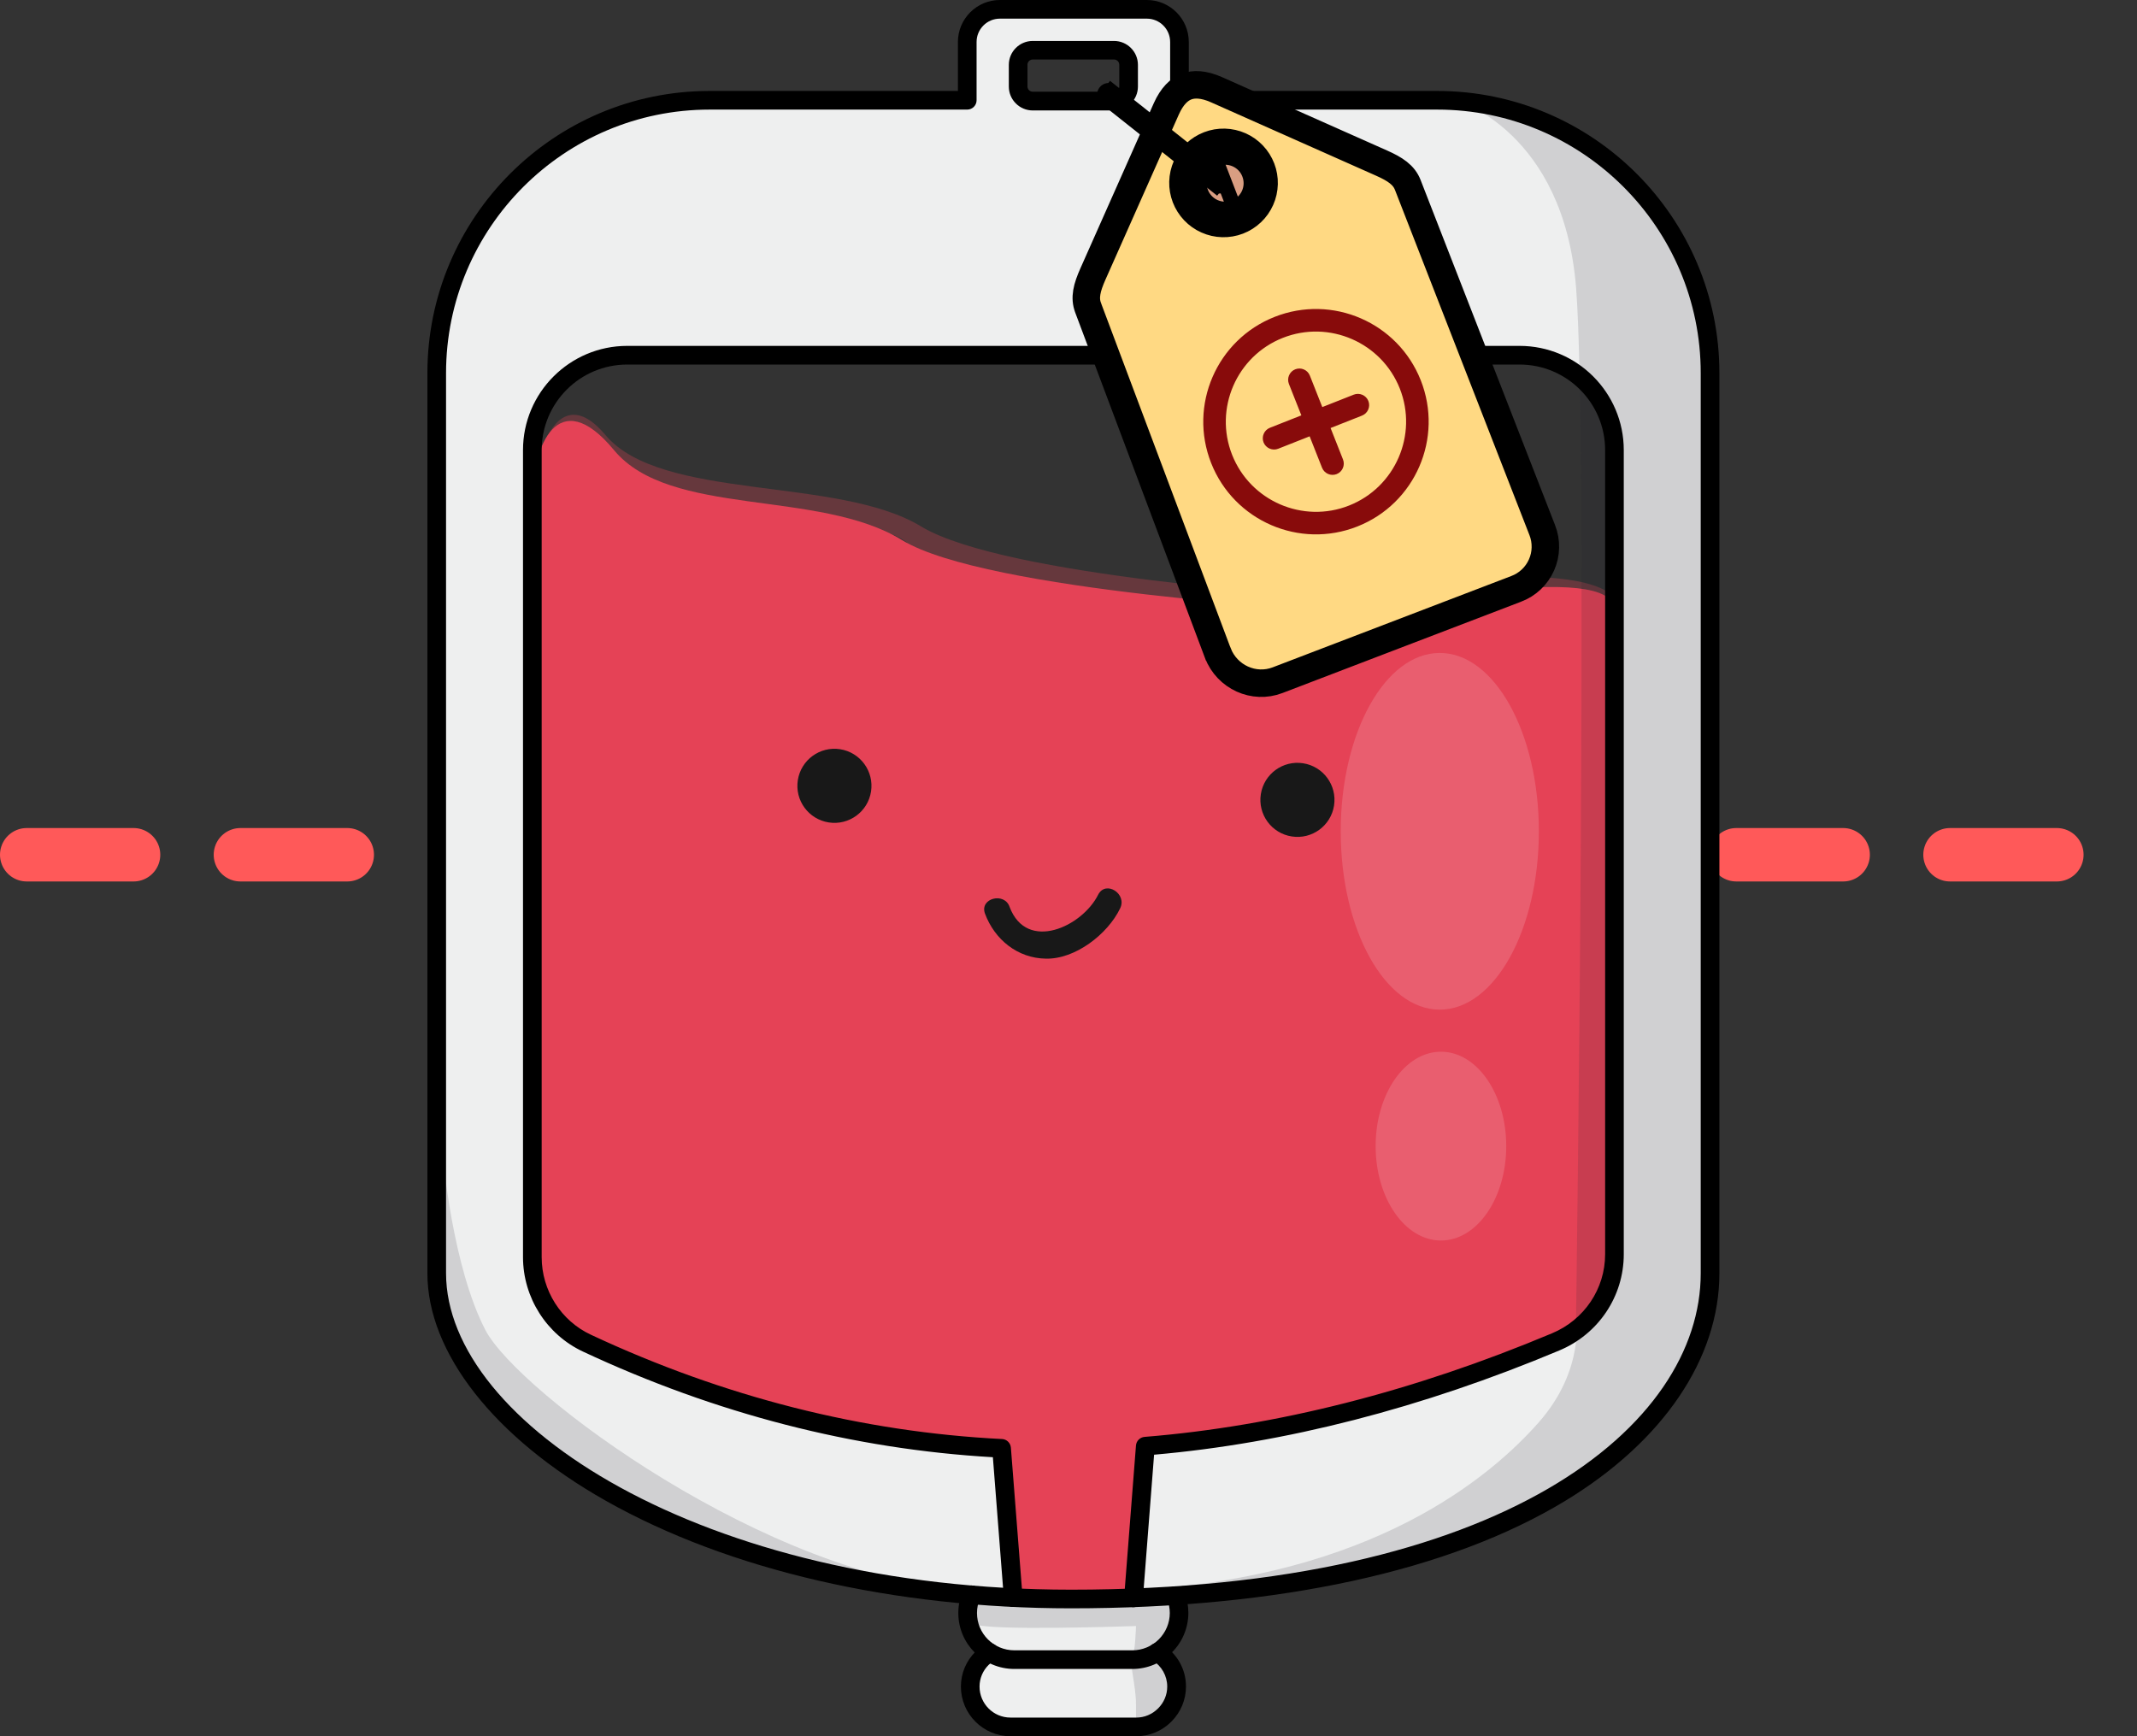 <svg width="80" height="65" viewBox="0 0 80 65" fill="none" xmlns="http://www.w3.org/2000/svg">
<rect x="0" y="0" width="80" height="65" fill="#333333" stroke="none"/>
<line x1="1" y1="32" x2="79" y2="32" stroke="#FF5959" stroke-width="2" stroke-linecap="round" stroke-dasharray="4 4"/>
<rect x="32.87" y="23.006" width="16.105" height="17.638" fill="#E54256"/>
<path d="M60.629 24.487V22.895C60.629 20.965 54.174 21.534 49.447 22.322C49.447 22.322 37.603 21.6 34.479 19.707C31.355 17.815 24.753 18.777 22.661 16.282C20.569 13.787 19.595 18.136 20.181 19.97V20.143C18.205 20.788 16.694 21.691 26.457 20.143C38.661 18.207 32.217 23.225 35.529 22.322C38.842 21.419 40.81 26.035 47.609 24.487C53.048 23.248 53.94 23.971 53.649 24.487C54.977 23.94 60.629 25.904 60.629 24.487Z" fill="#D14254" fill-opacity="0.32"/>
<path d="M36.363 59.709C24.161 58.693 16.349 52.802 16.349 47.668V13.969C16.349 8.329 20.921 3.754 26.564 3.754H36.209V1.571C36.209 0.897 36.758 0.349 37.432 0.349H42.932C43.609 0.349 44.154 0.897 44.154 1.571V3.754H53.803C59.443 3.754 64.018 8.329 64.018 13.969V47.668C64.018 52.854 58.161 58.812 44.014 59.741C43.501 59.772 42.974 59.8 42.432 59.821L42.876 54.139C47.947 53.731 53.07 52.404 58.234 50.239C59.565 49.683 60.438 48.395 60.438 46.956V16.85C60.438 14.891 58.849 13.298 56.886 13.298H23.48C21.518 13.298 19.929 14.891 19.929 16.85V47.068C19.929 48.447 20.725 49.704 21.975 50.287C27.091 52.68 32.263 53.961 37.494 54.223L37.931 59.811C37.4 59.786 36.876 59.751 36.363 59.709ZM42.251 3.241V2.424C42.251 2.123 42.006 1.879 41.703 1.879H38.661C38.361 1.879 38.116 2.123 38.116 2.424V3.241C38.116 3.541 38.361 3.785 38.661 3.785H41.703C42.006 3.785 42.251 3.541 42.251 3.241Z" fill="#EEEFEF"/>
<path d="M44.016 59.741C44.096 59.94 44.141 60.16 44.141 60.387C44.141 60.865 43.946 61.306 43.628 61.62C43.537 61.711 43.436 61.794 43.324 61.861C43.055 62.035 42.734 62.133 42.395 62.133H37.971C37.632 62.133 37.314 62.035 37.045 61.864C36.553 61.557 36.225 61.009 36.225 60.387C36.225 60.146 36.273 59.919 36.364 59.709C36.878 59.751 37.401 59.786 37.932 59.811C38.641 59.846 39.361 59.863 40.097 59.863C40.901 59.863 41.679 59.849 42.434 59.821C42.975 59.8 43.502 59.772 44.016 59.741Z" fill="#EEEFEF"/>
<path d="M44.045 63.142C44.045 63.554 43.878 63.931 43.602 64.207C43.33 64.48 42.956 64.651 42.54 64.651H37.826C36.998 64.651 36.321 63.97 36.321 63.142C36.321 62.73 36.488 62.353 36.764 62.08C36.848 61.996 36.942 61.923 37.044 61.864C37.313 62.035 37.63 62.133 37.969 62.133H42.394C42.732 62.133 43.054 62.035 43.323 61.86C43.756 62.126 44.045 62.601 44.045 63.142Z" fill="#EEEFEF"/>
<path d="M60.438 22.847V46.956C60.438 48.395 59.565 49.684 58.234 50.239C53.069 52.404 47.946 53.731 42.876 54.14L42.432 59.821C41.678 59.849 40.899 59.863 40.096 59.863C39.359 59.863 38.64 59.846 37.931 59.811L37.494 54.223C32.263 53.962 27.091 52.68 21.975 50.288C20.725 49.705 19.928 48.447 19.928 47.068V18.683C19.928 16.724 20.889 14.318 22.984 16.85C25.079 19.382 30.642 18.3 33.772 20.221C36.901 22.142 49.711 22.847 49.711 22.847C51.674 22.847 60.438 20.888 60.438 22.847ZM46.595 31.811C46.595 28.27 43.724 25.399 40.183 25.399C36.642 25.399 33.772 28.27 33.772 31.811C33.772 35.352 36.642 38.222 40.183 38.222C43.724 38.222 46.595 35.352 46.595 31.811Z" fill="#E54256"/>
<path opacity="0.15" d="M54.576 3.778C54.576 3.778 58.533 4.941 59.001 10.763C59.465 16.584 59.001 49.292 59.001 49.292C59.001 49.292 59.35 51.272 57.604 53.249C55.858 55.229 51.433 59.07 42.353 59.535V59.999C42.353 59.999 54.146 59.528 59.64 55.051C64.354 51.209 63.771 48.939 63.771 48.939V11.922C63.774 11.926 62.433 5.06 54.576 3.778Z" fill="#232533"/>
<path opacity="0.15" d="M16.597 43.415C16.597 43.415 16.946 47.431 18.168 49.788C19.391 52.145 28.82 59.13 36.24 59.524C36.24 59.524 23.93 58.826 19.041 52.976C19.041 52.976 16.464 50.315 16.335 48.698" fill="#232533"/>
<path opacity="0.15" d="M36.273 59.681C36.273 59.681 36.185 60.495 36.475 60.788C36.765 61.078 42.527 60.875 42.527 60.875C42.527 60.875 42.499 61.895 42.38 62.07C42.265 62.244 42.527 63.089 42.527 63.816C42.527 64.542 42.527 64.542 42.527 64.542C42.527 64.542 43.166 64.689 43.634 64.165C44.099 63.641 44.13 63.058 44.13 63.058L43.694 61.776C43.694 61.776 43.781 61.34 43.896 60.991C44.011 60.641 43.837 59.915 43.837 59.915" fill="#232533"/>
<path opacity="0.15" d="M53.899 37.799C55.947 37.799 57.608 34.81 57.608 31.122C57.608 27.435 55.947 24.445 53.899 24.445C51.851 24.445 50.191 27.435 50.191 31.122C50.191 34.81 51.851 37.799 53.899 37.799Z" fill="white"/>
<path opacity="0.15" d="M53.943 46.442C55.293 46.442 56.387 44.86 56.387 42.908C56.387 40.956 55.293 39.374 53.943 39.374C52.593 39.374 51.498 40.956 51.498 42.908C51.498 44.86 52.593 46.442 53.943 46.442Z" fill="white"/>
<path d="M40.096 60.212C33.461 60.212 27.276 58.78 22.68 56.186C18.497 53.822 16 50.637 16 47.668V13.969C16 8.144 20.739 3.405 26.564 3.405H35.86V1.571C35.86 0.705 36.566 0 37.431 0H42.932C43.798 0 44.503 0.705 44.503 1.571V3.405H53.803C59.628 3.405 64.367 8.144 64.367 13.969V47.668C64.367 50.853 62.268 53.954 58.612 56.179C54.271 58.819 47.866 60.212 40.096 60.212ZM26.564 4.103C21.123 4.103 16.698 8.528 16.698 13.969V47.668C16.698 53.27 26.309 59.514 40.096 59.514C56.293 59.514 63.668 53.374 63.668 47.668V13.969C63.668 8.528 59.244 4.103 53.803 4.103H44.154C43.962 4.103 43.805 3.946 43.805 3.754V1.571C43.805 1.09 43.414 0.698 42.932 0.698H37.431C36.95 0.698 36.559 1.09 36.559 1.571V3.754C36.559 3.946 36.401 4.103 36.209 4.103H26.564Z" fill="black"/>
<path d="M42.432 60.17C42.422 60.17 42.415 60.17 42.404 60.17C42.212 60.156 42.069 59.989 42.083 59.797L42.526 54.115C42.54 53.944 42.676 53.808 42.848 53.794C47.782 53.395 52.916 52.093 58.098 49.917C59.306 49.414 60.089 48.252 60.089 46.956V16.85C60.089 15.083 58.653 13.648 56.886 13.648H23.48C21.713 13.648 20.278 15.083 20.278 16.85V47.068C20.278 48.307 21 49.449 22.122 49.97C27.101 52.299 32.277 53.612 37.512 53.874C37.686 53.881 37.829 54.021 37.843 54.195L38.28 59.783C38.294 59.975 38.151 60.142 37.959 60.16C37.76 60.174 37.599 60.031 37.581 59.839L37.169 54.555C31.952 54.255 26.791 52.924 21.828 50.602C20.463 49.966 19.579 48.576 19.579 47.064V16.85C19.579 14.699 21.329 12.949 23.48 12.949H56.886C59.037 12.949 60.787 14.699 60.787 16.85V46.956C60.787 48.534 59.837 49.949 58.37 50.56C53.223 52.718 48.121 54.031 43.204 54.461L42.785 59.846C42.767 60.034 42.614 60.17 42.432 60.17Z" fill="black"/>
<path d="M42.395 62.482H37.971C36.815 62.482 35.875 61.543 35.875 60.387C35.875 60.1 35.931 59.825 36.043 59.566C36.12 59.388 36.326 59.308 36.504 59.385C36.682 59.461 36.762 59.667 36.686 59.846C36.612 60.017 36.574 60.198 36.574 60.387C36.574 61.159 37.199 61.784 37.971 61.784H42.395C42.762 61.784 43.122 61.633 43.38 61.375C43.642 61.113 43.792 60.757 43.792 60.387C43.792 60.212 43.757 60.034 43.691 59.87C43.617 59.692 43.705 59.486 43.883 59.416C44.061 59.343 44.267 59.43 44.337 59.608C44.438 59.856 44.487 60.118 44.487 60.383C44.487 60.935 44.264 61.476 43.869 61.864C43.488 62.259 42.95 62.482 42.395 62.482Z" fill="black"/>
<path d="M41.705 4.135H38.66C38.167 4.135 37.766 3.733 37.766 3.241V2.427C37.766 1.935 38.167 1.533 38.66 1.533H41.705C42.197 1.533 42.599 1.935 42.599 2.427V3.241C42.599 3.733 42.197 4.135 41.705 4.135ZM38.66 2.228C38.551 2.228 38.464 2.315 38.464 2.424V3.237C38.464 3.346 38.551 3.433 38.66 3.433H41.705C41.813 3.433 41.901 3.346 41.901 3.237V2.424C41.901 2.315 41.813 2.228 41.705 2.228H38.66Z" fill="black"/>
<path d="M42.541 65H37.826C36.803 65 35.972 64.165 35.972 63.142C35.972 62.646 36.167 62.182 36.52 61.833C36.625 61.728 36.74 61.637 36.869 61.564C37.037 61.466 37.25 61.522 37.348 61.689C37.445 61.857 37.389 62.07 37.222 62.168C37.145 62.213 37.075 62.266 37.012 62.328C36.792 62.545 36.67 62.835 36.67 63.142C36.67 63.781 37.187 64.302 37.826 64.302H42.541C42.844 64.302 43.134 64.179 43.354 63.959C43.574 63.739 43.696 63.45 43.696 63.142C43.696 62.741 43.487 62.37 43.141 62.157C42.977 62.056 42.925 61.843 43.026 61.675C43.127 61.511 43.34 61.459 43.508 61.56C44.067 61.903 44.398 62.493 44.398 63.139C44.398 63.635 44.203 64.099 43.853 64.452C43.497 64.808 43.033 65 42.541 65Z" fill="black"/>
<path d="M31.024 30.79C31.781 30.908 32.49 30.39 32.608 29.633C32.725 28.876 32.207 28.167 31.45 28.049C30.693 27.932 29.985 28.45 29.867 29.207C29.749 29.963 30.267 30.672 31.024 30.79Z" fill="#181818"/>
<path d="M36.872 34.199C37.235 35.181 38.101 35.875 39.149 35.889C40.252 35.919 41.467 34.97 41.929 34.015C42.212 33.464 41.394 32.943 41.111 33.494C40.518 34.688 38.443 35.659 37.797 33.958C37.61 33.386 36.666 33.622 36.872 34.199Z" fill="#181818"/>
<path d="M48.357 31.315C49.114 31.433 49.823 30.915 49.941 30.158C50.058 29.401 49.54 28.692 48.783 28.575C48.026 28.457 47.318 28.975 47.2 29.732C47.082 30.489 47.6 31.197 48.357 31.315Z" fill="#181818"/>
<path d="M40.735 11.522L40.735 11.522L40.736 11.527L45.589 24.448C45.589 24.448 45.59 24.449 45.59 24.449C45.938 25.35 46.94 25.805 47.828 25.464L47.828 25.464L56.753 22.048L56.756 22.047C56.966 21.968 57.158 21.849 57.322 21.695C57.485 21.541 57.616 21.356 57.707 21.151C57.798 20.946 57.848 20.725 57.852 20.501C57.857 20.277 57.817 20.054 57.735 19.845L57.734 19.843L52.702 6.926L52.701 6.924C52.557 6.55 52.231 6.332 51.716 6.104L45.535 3.356C45.051 3.142 44.685 3.138 44.415 3.242C44.145 3.345 43.876 3.593 43.661 4.076L40.917 10.252C40.687 10.768 40.59 11.148 40.735 11.522ZM46.85 7.949C46.705 8.087 46.535 8.194 46.349 8.266C46.163 8.337 45.964 8.371 45.765 8.366C45.565 8.361 45.369 8.316 45.187 8.235C45.004 8.154 44.84 8.038 44.703 7.894C44.565 7.749 44.458 7.579 44.386 7.393C44.314 7.206 44.28 7.008 44.285 6.809C44.29 6.609 44.335 6.413 44.416 6.23C44.497 6.048 44.613 5.884 44.758 5.746C44.902 5.609 45.072 5.501 45.259 5.43C45.445 5.358 45.643 5.324 45.843 5.329C46.042 5.335 46.239 5.379 46.421 5.46C46.603 5.541 46.768 5.657 46.905 5.802C47.042 5.946 47.15 6.117 47.222 6.303C47.293 6.489 47.328 6.687 47.322 6.887C47.317 7.086 47.273 7.283 47.192 7.465C47.111 7.647 46.995 7.812 46.85 7.949Z" fill="#FFD983" stroke="black" stroke-width="1.029"/>
<path d="M45.345 5.548L45.345 5.548C45.694 5.413 46.083 5.423 46.424 5.575C46.766 5.727 47.034 6.008 47.168 6.358C47.302 6.707 47.292 7.095 47.14 7.437C46.988 7.779 46.707 8.047 46.358 8.181C46.358 8.181 46.358 8.181 46.358 8.181M45.345 5.548L44.275 7.471C44.436 7.889 44.756 8.226 45.165 8.408C45.575 8.59 46.039 8.602 46.458 8.441L46.358 8.181M45.345 5.548C45.172 5.614 45.014 5.714 44.88 5.842C44.745 5.969 44.638 6.122 44.562 6.291C44.487 6.46 44.446 6.643 44.441 6.828C44.437 7.013 44.468 7.198 44.535 7.37L44.275 7.471L44.535 7.37C44.669 7.72 44.937 8.001 45.279 8.153C45.62 8.305 46.008 8.315 46.358 8.181M45.345 5.548L46.358 8.181M46.522 7.572C46.427 7.659 46.316 7.727 46.195 7.771C45.956 7.858 45.693 7.847 45.462 7.742C45.23 7.637 45.05 7.445 44.959 7.208C44.868 6.971 44.873 6.707 44.974 6.474C45.075 6.241 45.263 6.057 45.498 5.961C45.617 5.912 45.745 5.888 45.874 5.889C46.003 5.891 46.131 5.918 46.249 5.969C46.367 6.02 46.474 6.094 46.564 6.187C46.653 6.28 46.723 6.39 46.769 6.511C46.816 6.631 46.837 6.76 46.834 6.888C46.83 7.017 46.8 7.144 46.747 7.262C46.693 7.379 46.617 7.484 46.522 7.572Z" fill="#D99E82" stroke="black" stroke-width="0.557"/>
<path d="M41.602 3.419L41.602 3.419L45.715 6.684C45.748 6.71 45.77 6.748 45.774 6.791C45.779 6.833 45.767 6.876 45.741 6.909C45.715 6.942 45.677 6.963 45.636 6.968C45.615 6.97 45.595 6.969 45.575 6.963C45.555 6.957 45.536 6.948 45.52 6.935L45.347 7.153L45.52 6.935L41.407 3.671L41.602 3.419ZM41.602 3.419C41.586 3.406 41.567 3.397 41.547 3.391M41.602 3.419L41.547 3.391M41.547 3.391C41.527 3.385 41.507 3.384 41.486 3.386M41.547 3.391L41.486 3.386M41.486 3.386C41.466 3.388 41.446 3.395 41.428 3.405M41.486 3.386L41.428 3.405M41.428 3.405C41.41 3.415 41.394 3.429 41.381 3.445M41.428 3.405L41.381 3.445M41.381 3.445C41.368 3.461 41.358 3.48 41.353 3.501M41.381 3.445L41.353 3.501M41.353 3.501C41.347 3.521 41.345 3.542 41.348 3.563M41.353 3.501L41.348 3.563M41.348 3.563C41.35 3.584 41.357 3.605 41.367 3.623M41.348 3.563L41.367 3.623M41.367 3.623C41.377 3.641 41.391 3.658 41.407 3.67L41.367 3.623Z" fill="#C1694F" stroke="black" stroke-width="0.557"/>
<path fill-rule="evenodd" clip-rule="evenodd" d="M47.714 11.864C49.879 11.008 52.331 12.071 53.187 14.237C54.043 16.402 52.98 18.855 50.814 19.71C48.649 20.566 46.197 19.503 45.341 17.338C44.485 15.172 45.548 12.72 47.714 11.864ZM48.489 13.826C48.705 13.74 48.951 13.847 49.036 14.063L49.501 15.24L50.678 14.775C50.894 14.69 51.14 14.796 51.226 15.012C51.311 15.228 51.204 15.474 50.988 15.559L49.811 16.024L50.276 17.201C50.362 17.417 50.255 17.664 50.039 17.749C49.823 17.834 49.577 17.727 49.492 17.512L49.027 16.335L47.85 16.8C47.634 16.885 47.388 16.778 47.302 16.562C47.217 16.347 47.324 16.1 47.54 16.015L48.717 15.55L48.251 14.373C48.166 14.157 48.273 13.911 48.489 13.826ZM52.403 14.547C53.086 16.277 52.234 18.242 50.504 18.926C48.774 19.61 46.809 18.758 46.125 17.028C45.441 15.297 46.293 13.332 48.023 12.649C49.754 11.965 51.719 12.817 52.403 14.547Z" fill="#880B0B"/>
</svg>
